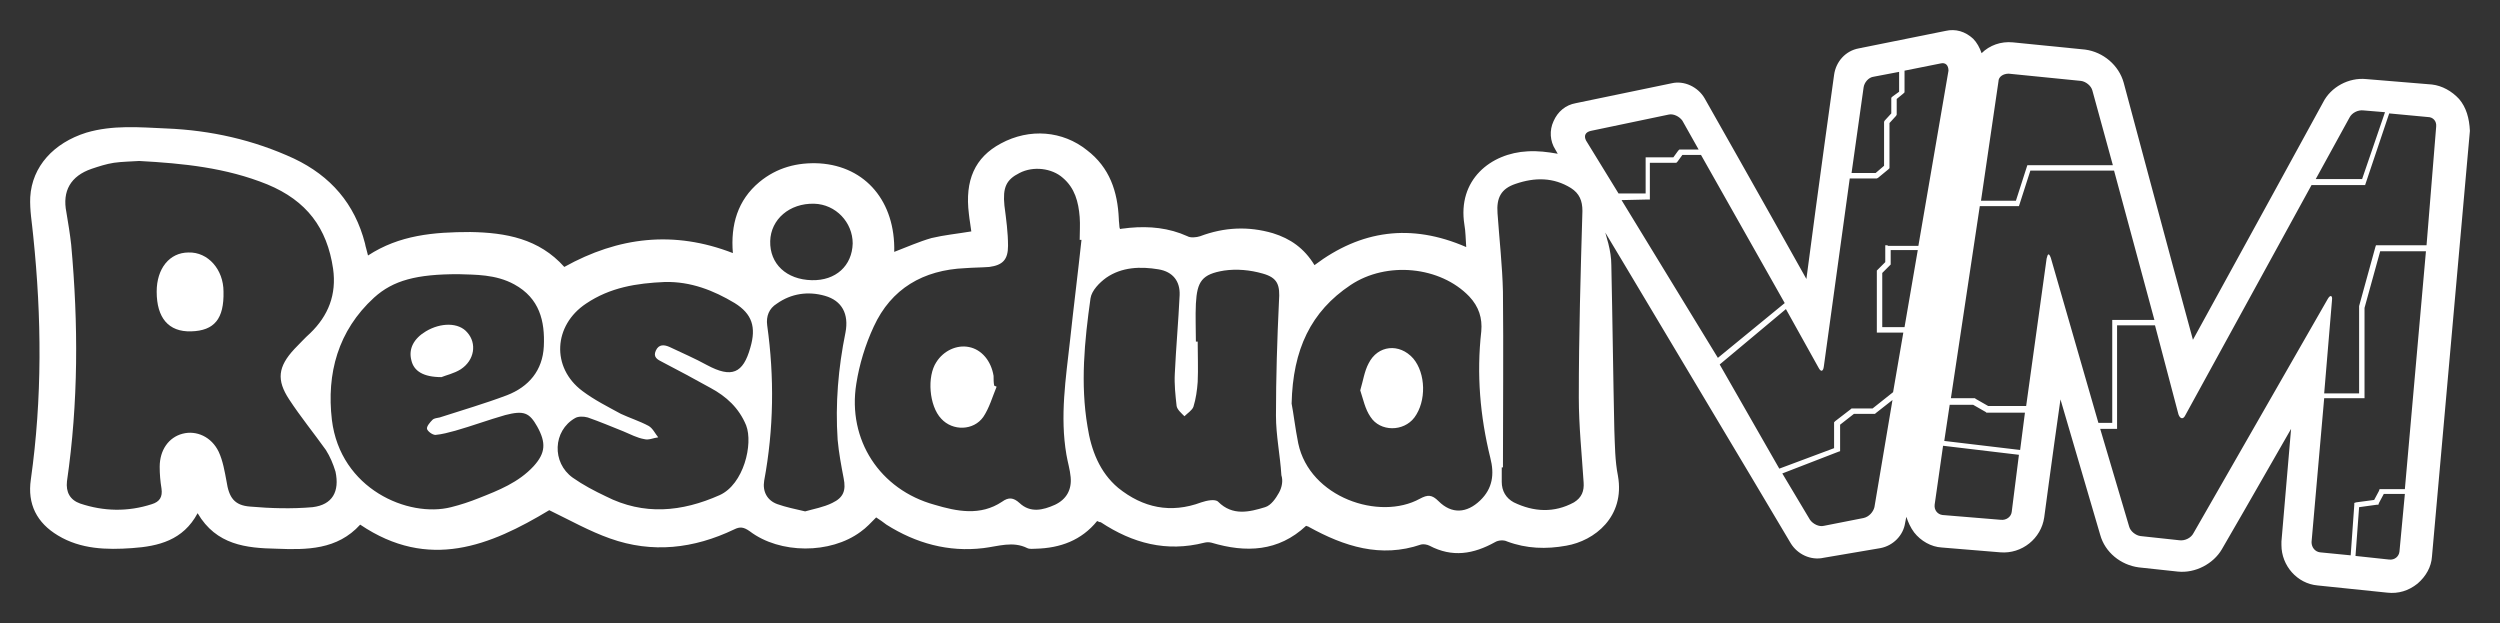<?xml version="1.0" encoding="UTF-8" standalone="no"?>
<svg
   xmlns:dc="http://purl.org/dc/elements/1.1/"
   xmlns:cc="http://creativecommons.org/ns#"
   xmlns:rdf="http://www.w3.org/1999/02/22-rdf-syntax-ns#"
   xmlns:svg="http://www.w3.org/2000/svg"
   xmlns="http://www.w3.org/2000/svg"
   xmlns:sodipodi="http://sodipodi.sourceforge.net/DTD/sodipodi-0.dtd"
   xmlns:inkscape="http://www.inkscape.org/namespaces/inkscape"
   xml:space="preserve"
   enable-background="new 0 0 408 96.5"
   viewBox="0 0 415.224 103.478"
   height="103.478"
   width="415.224"
   y="0px"
   x="0px"
   sodipodi:docname="residualvm.svg"
   inkscape:version="1.0 (4035a4fb49, 2020-05-01)"
   id="Capa_1"
   version="1.0"><rect x="0" y="0" width="415.224" height="103.478" fill="#333333" stroke="none"/><defs
   id="defs16" />
<sodipodi:namedview
   lock-margins="true"
   inkscape:pagecheckerboard="true"
   inkscape:document-rotation="0"
   showgrid="false"
   pagecolor="#ffffff"
   objecttolerance="10"
   inkscape:zoom="0.61279461"
   inkscape:window-y="0"
   inkscape:window-x="0"
   inkscape:window-width="700"
   inkscape:window-maximized="0"
   inkscape:window-height="480"
   inkscape:pageshadow="2"
   inkscape:pageopacity="0"
   inkscape:cy="58.923112"
   inkscape:cx="207.15896"
   inkscape:current-layer="Capa_1"
   id="namedview218"
   guidetolerance="10"
   gridtolerance="10"
   fit-margin-top="5"
   fit-margin-right="5"
   fit-margin-left="5"
   fit-margin-bottom="5"
   borderopacity="1"
   bordercolor="#666666">
	</sodipodi:namedview>
<g
   transform="translate(3.323,3.036)"
   id="g13">
	<path
   id="path3"
   d="m 405.1,13.4 v 0 c -1.2,-1.3 -2.8,-2.2 -4.5,-2.4 l -10.9,-0.9 c -2.9,-0.3 -5.9,1.3 -7.2,3.9 0,0 -14.6,26.7 -21.6,39.4 C 357.1,39.5 349.4,10.7 349.4,10.7 348.6,7.8 346,5.6 343,5.2 L 331,4 C 329,3.8 327.1,4.5 325.8,5.8 325.5,4.9 325,4 324.4,3.4 323.1,2.2 321.5,1.7 319.8,2.1 L 305.4,5 c -2.2,0.4 -3.8,2.2 -4.1,4.4 0,0 -2.7,19.3 -4.6,33.9 -7.2,-12.9 -16.9,-30 -16.9,-30 -1.1,-1.9 -3.4,-3 -5.5,-2.5 l -15.9,3.3 c -1.7,0.3 -3,1.4 -3.7,3 -0.7,1.5 -0.6,3.3 0.3,4.7 l 0.4,0.7 c -1.7,-0.3 -3.3,-0.5 -5,-0.4 -6.1,0.3 -11.7,4.7 -10.5,12.2 0.2,1.1 0.2,2.3 0.3,3.7 -9.2,-4 -17.5,-2.8 -25.2,3 -1.7,-2.8 -4,-4.4 -6.9,-5.3 -4.1,-1.2 -8.1,-1 -12.1,0.5 -0.6,0.2 -1.6,0.3 -2.1,0 -3.1,-1.4 -6.3,-1.7 -9.6,-1.4 -0.6,0.1 -1.1,0.1 -1.6,0.2 -0.1,-0.3 -0.1,-0.3 -0.1,-0.4 0,-0.4 -0.1,-0.8 -0.1,-1.3 -0.2,-4.5 -1.5,-8.5 -5.3,-11.4 -4,-3.2 -9.5,-3.7 -14.3,-1.1 -4.3,2.3 -6,6.1 -5.3,11.7 0.1,1 0.3,2 0.4,2.9 -2.4,0.4 -4.5,0.6 -6.6,1.1 -2.1,0.6 -4.1,1.5 -6.2,2.3 0.2,-8.3 -4.7,-14.2 -12.4,-14.7 -3.7,-0.2 -7.1,0.7 -10,3.1 -3.6,3 -4.8,7.1 -4.4,11.8 -9.8,-3.8 -19,-2.7 -28,2.3 C 86.2,36.6 80.7,35.6 74.8,35.5 68.7,35.5 63,36 57.8,39.4 57.6,38.5 57.4,38 57.3,37.4 55.6,30.8 51.6,26.2 45.5,23.3 38.8,20.2 31.7,18.6 24.3,18.3 19.8,18.1 15.4,17.7 11,19 5.6,20.7 2,24.6 1.7,29.7 1.6,31.9 2,34 2.2,36.2 3.6,49.7 3.7,63.1 1.8,76.6 c -0.6,4.1 1,7.2 4.5,9.3 3.8,2.3 8.1,2.4 12.3,2.1 4.4,-0.3 8.5,-1.3 10.9,-5.8 3.1,5.3 8.1,5.8 13.1,5.9 5,0.2 10.1,0.2 13.9,-4 11.4,7.7 21.6,3.5 31.4,-2.4 3.5,1.7 6.7,3.5 10.1,4.7 7,2.5 13.9,1.7 20.6,-1.5 1,-0.5 1.6,-0.4 2.6,0.3 5,3.8 13.4,3.8 18.4,0.1 1,-0.7 1.8,-1.6 2.6,-2.4 0.6,0.4 1.2,0.8 1.7,1.2 4.9,3.1 10.3,4.6 16.1,3.9 2.5,-0.3 4.9,-1.2 7.3,0 0.4,0.2 1,0.1 1.4,0.1 4.1,-0.1 7.6,-1.4 10.2,-4.6 0.2,0.1 0.4,0.2 0.6,0.2 5.3,3.5 10.9,5 17.2,3.4 0.4,-0.1 0.8,-0.1 1.2,0 5.7,1.7 11.1,1.5 15.7,-2.8 0.2,0.1 0.4,0.1 0.5,0.2 5.8,3.2 11.9,5.2 18.6,2.9 0.4,-0.1 1,0 1.4,0.2 3.8,2 7.3,1.4 10.9,-0.6 0.5,-0.3 1.4,-0.4 2,-0.1 3.2,1.2 6.5,1.3 9.8,0.7 4.7,-0.8 9.8,-4.8 8.6,-11.6 -0.5,-2.5 -0.5,-5.1 -0.6,-7.6 -0.2,-9.1 -0.3,-18.3 -0.5,-27.4 0,-1.2 -0.2,-2.4 -0.5,-3.6 -0.2,-0.6 -0.3,-1.2 -0.5,-1.8 l 3,5 21.2,35.5 6.6,11.1 c 1.1,1.8 3.3,2.9 5.5,2.4 L 309,88 c 2.1,-0.4 3.8,-2.1 4.1,-4.2 l 0.2,-1 c 0.3,0.9 0.7,1.8 1.3,2.6 1.1,1.4 2.8,2.4 4.6,2.5 l 9.7,0.8 c 3.6,0.3 6.8,-2.3 7.3,-5.8 0,0 1.3,-9.8 2.7,-19.6 3.3,11.3 6.6,22.5 6.6,22.5 0.8,2.9 3.4,5 6.4,5.4 l 6.5,0.7 c 2.9,0.3 5.9,-1.3 7.3,-3.7 0,0 5.8,-10 11.5,-20 -0.8,9.3 -1.6,18.7 -1.6,18.7 0,0.2 0,0.4 0,0.6 0,3.4 2.6,6.4 6,6.7 l 11.6,1.2 c 1.8,0.2 3.5,-0.3 5,-1.5 1.4,-1.2 2.3,-2.8 2.4,-4.5 l 6.3,-70.7 c -0.1,-2.1 -0.6,-3.9 -1.8,-5.3 z M 48.6,81.2 c -3.4,0.3 -7,0.2 -10.4,-0.1 C 35.6,80.9 34.7,79.6 34.3,76.9 34,75.3 33.7,73.5 33,72 c -1.2,-2.5 -3.7,-3.6 -6,-3 -2.3,0.6 -3.8,2.7 -3.8,5.5 0,1.2 0.1,2.4 0.3,3.6 0.2,1.4 -0.3,2.2 -1.6,2.6 -4,1.3 -8,1.2 -11.9,-0.1 C 8.3,80 7.6,78.7 7.8,76.9 9.7,63.8 9.7,50.8 8.5,37.6 8.3,35.8 8,34 7.7,32.2 7,28.7 8.4,26.2 11.9,25 c 1.2,-0.4 2.4,-0.8 3.7,-1 1.4,-0.2 2.8,-0.2 4.2,-0.3 7.3,0.4 14.4,1.1 21.3,3.9 6.5,2.7 9.9,7.2 10.9,14 0.6,4.3 -0.8,7.8 -3.8,10.7 -0.9,0.8 -1.7,1.7 -2.6,2.6 -2.8,3 -3,5.2 -0.9,8.4 1.9,2.9 4.1,5.6 6.1,8.4 0.7,1.1 1.2,2.3 1.6,3.6 0.7,3.3 -0.5,5.5 -3.8,5.9 z M 87,54.5 c -0.2,4 -2.5,6.7 -6.1,8.1 -3.7,1.4 -7.5,2.5 -11.2,3.7 -0.4,0.1 -0.9,0.1 -1.2,0.4 -0.4,0.4 -1,1.1 -0.9,1.5 0.1,0.4 0.9,1 1.4,1 1.1,-0.1 2.2,-0.4 3.3,-0.7 2.8,-0.8 5.5,-1.8 8.3,-2.6 3.1,-0.8 4,-0.4 5.3,1.9 1.5,2.7 1.4,4.4 -0.6,6.6 -2.5,2.7 -5.8,4 -9.1,5.3 -1.5,0.6 -3,1.1 -4.6,1.5 -7.1,1.8 -18.4,-3 -19.8,-14.5 -0.9,-7.7 1,-14.8 7,-20.3 3.2,-2.9 7.1,-3.9 14,-3.9 2.8,0.1 6.2,0 9.3,1.7 4.2,2.3 5.1,6.1 4.9,10.3 z m 34.3,0.2 c -1.2,4.3 -3.1,5.1 -7.2,2.9 -2,-1.1 -4.1,-2 -6.2,-3 -0.9,-0.4 -1.8,-0.5 -2.3,0.6 -0.5,1.1 0.3,1.5 1.1,1.9 2.7,1.4 5.3,2.8 8,4.3 2.6,1.4 4.7,3.3 5.9,6.2 1.2,3.1 -0.4,9.8 -4.4,11.6 -6.3,2.8 -12.6,3.4 -18.9,0.2 -1.9,-0.9 -3.8,-1.9 -5.5,-3.1 -3.5,-2.5 -3.3,-7.8 0.4,-9.9 0.5,-0.3 1.4,-0.3 2.1,-0.1 2,0.7 3.9,1.5 5.9,2.3 1.2,0.5 2.3,1.1 3.5,1.3 0.7,0.2 1.5,-0.2 2.3,-0.3 -0.5,-0.6 -0.9,-1.5 -1.6,-1.9 -1.5,-0.8 -3.1,-1.3 -4.6,-2 C 97.6,64.5 95.4,63.4 93.4,61.9 88.2,58 88.6,51 94,47.4 c 4,-2.7 8.4,-3.4 13.1,-3.6 4.3,-0.1 8.1,1.4 11.6,3.5 2.9,1.8 3.6,4 2.6,7.4 z m 15.8,-2.5 c -1.2,5.9 -1.7,11.8 -1.3,17.8 0.2,2.2 0.6,4.3 1,6.4 0.4,2 0,3.2 -1.9,4.1 -1.4,0.7 -3.1,1 -4.5,1.4 -1.7,-0.4 -3.2,-0.7 -4.6,-1.2 -1.7,-0.6 -2.5,-2.1 -2.2,-3.9 1.6,-8.6 1.7,-17.2 0.5,-25.8 -0.2,-1.5 0.3,-2.8 1.6,-3.6 2.4,-1.7 5.2,-2.1 8,-1.3 2.8,0.8 4,3 3.4,6.1 z m -5.6,-8.7 c -4.2,-0.1 -7,-2.7 -6.9,-6.5 0.1,-3.6 3.2,-6.3 7.3,-6.2 3.6,0.1 6.4,3.1 6.4,6.6 -0.1,3.7 -2.8,6.2 -6.8,6.1 z m 42.3,29 c 0.2,1.2 0.6,2.5 0.7,3.7 0.2,2.1 -0.7,3.7 -2.6,4.6 -2,0.9 -4.1,1.4 -5.9,-0.3 -1,-0.9 -1.8,-1 -2.9,-0.2 -3.6,2.4 -7.5,1.6 -11.2,0.5 -9.1,-2.5 -14.5,-10.8 -13,-20.1 0.5,-3.2 1.5,-6.5 2.9,-9.5 2.9,-6.3 8.2,-9.4 15.2,-9.7 1.3,-0.1 2.7,-0.1 4,-0.2 2.2,-0.3 3.1,-1.2 3.1,-3.5 0,-2.2 -0.3,-4.4 -0.6,-6.7 -0.3,-3 0.3,-4.3 2.5,-5.4 2.3,-1.2 5.4,-0.8 7.2,0.8 2,1.7 2.6,4 2.8,6.5 0.1,1.3 0,2.5 0,3.8 0.1,0 0.2,0 0.3,0 -0.6,5.6 -1.3,11.1 -1.9,16.7 -0.7,6.3 -1.7,12.6 -0.6,19 z m 35.3,6.3 c -0.5,0.9 -1.3,2.1 -2.3,2.4 -2.6,0.8 -5.4,1.5 -7.8,-0.9 -0.5,-0.5 -1.9,-0.2 -2.8,0.1 -5.1,1.9 -9.7,0.9 -13.8,-2.4 -3.1,-2.6 -4.5,-6.3 -5.1,-10.2 -1.2,-7.1 -0.5,-14.2 0.5,-21.3 0.2,-1.3 1.5,-2.6 2.6,-3.4 2.6,-1.8 5.7,-1.9 8.7,-1.4 2.4,0.4 3.6,2 3.5,4.3 -0.2,4.3 -0.6,8.7 -0.8,13 -0.1,1.8 0.1,3.6 0.3,5.4 0.1,0.6 0.8,1.2 1.3,1.7 0.5,-0.5 1.3,-1 1.5,-1.6 0.4,-1.3 0.6,-2.7 0.7,-4.1 0.1,-2.2 0,-4.5 0,-6.7 -0.1,0 -0.2,0 -0.3,0 0,-2.1 -0.1,-4.2 0,-6.3 0.2,-3.7 1,-4.9 4.7,-5.5 2.1,-0.3 4.3,-0.1 6.4,0.5 2.5,0.7 2.9,1.9 2.7,4.6 -0.3,6.3 -0.5,12.7 -0.5,19 0,3.3 0.7,6.6 0.9,9.9 0.3,0.9 0.1,2 -0.4,2.9 z m 33.4,1.3 c -2.2,2.1 -4.7,2.3 -6.9,0.1 -1.1,-1.1 -1.8,-1.1 -3.1,-0.4 -6.7,3.7 -18.3,-0.2 -20.2,-9.2 -0.5,-2.5 -0.8,-5.1 -1.1,-6.6 0.2,-9 3.2,-15.3 9.8,-19.7 6,-4 14.9,-3.1 19.7,1.9 1.6,1.7 2.2,3.6 2,5.8 -0.8,7.1 -0.2,14.1 1.5,21 0.7,2.7 0.4,5.1 -1.7,7.1 z m 15.6,0.3 c -3.3,1.8 -6.7,1.6 -10,0 -1.3,-0.7 -2,-1.9 -2,-3.4 0,-0.8 0,-1.6 0,-2.4 0.1,0 0.2,0 0.2,0 0,-9.7 0.1,-19.5 0,-29.2 -0.1,-4.3 -0.6,-8.7 -0.9,-13 -0.2,-2.6 0.6,-4.1 3,-4.9 3.2,-1.1 6.3,-1.1 9.2,0.7 1.4,0.9 1.9,2.1 1.9,3.8 -0.3,10.3 -0.6,20.6 -0.6,31 0,4.7 0.5,9.4 0.8,14.1 0.1,1.4 -0.3,2.5 -1.6,3.3 z M 386.9,16.5 c 0.4,-0.8 1.4,-1.3 2.3,-1.2 l 3.6,0.3 -3.8,11.1 h -7.7 z m -58.3,-6 c 0,-0.8 0.8,-1.3 1.7,-1.3 l 12,1.2 c 0.8,0.1 1.7,0.8 1.9,1.6 l 3.4,12.4 h -13.9 -0.3 l -0.1,0.3 -1.8,5.6 h -5.8 z m -22.4,1 c 0.1,-0.8 0.8,-1.7 1.7,-1.8 l 4.2,-0.8 v 3.3 l -1.1,0.8 -0.2,0.2 v 0.2 2.4 l -1.1,1.2 -0.1,0.2 v 0.2 7.1 l -1.4,1.2 h -4 z m -46.1,8.8 c -0.4,-0.8 -0.1,-1.4 0.8,-1.6 L 273.8,16 c 0.8,-0.2 1.8,0.3 2.3,1 l 2.7,4.8 h -2.9 -0.3 l -0.2,0.2 -0.8,1.1 h -4.3 -0.3 v 0.4 5.6 h -4.5 z m 5.9,9.9 4.3,-0.1 h 0.4 V 29.7 24 h 4.1 0.3 l 0.2,-0.2 0.8,-1.1 h 3.1 l 13.9,24.6 -11.1,9.1 z m 42,51 c -0.2,0.8 -0.9,1.6 -1.8,1.8 l -6.6,1.3 c -0.8,0.2 -1.8,-0.3 -2.3,-1 l -4.6,-7.7 9.3,-3.6 0.3,-0.1 v -0.3 -4.1 l 2.3,-1.8 h 3.3 0.2 l 0.1,-0.1 2.8,-2.2 z m 5,-29.9 h -3.7 v -9 l 1.2,-1.2 0.2,-0.2 v -0.2 -2.2 h 4.5 z m -2.8,-13.6 h -0.4 v 0.4 2.4 l -1.2,1.2 -0.2,0.2 v 0.2 9.7 0.4 h 0.4 4 l -1.7,9.9 -3.4,2.7 h -3.3 -0.2 l -0.1,0.1 -2.6,2 -0.2,0.2 v 0.3 4 l -9.1,3.4 -9.9,-17.3 11,-9.2 5.4,9.7 c 0.4,0.8 0.8,0.7 0.9,-0.2 l 4.3,-31.2 h 4.3 0.2 l 0.2,-0.1 1.7,-1.4 0.2,-0.2 v -0.3 -7.2 l 1.1,-1.2 0.1,-0.2 v -0.2 -2.4 l 1.1,-0.9 0.2,-0.2 V 12.1 8.7 l 6,-1.2 c 0.8,-0.2 1.3,0.3 1.3,1.2 l -5,29.1 h -5.1 z M 330.8,82 c -0.1,0.8 -0.9,1.4 -1.8,1.3 l -9.7,-0.8 c -0.8,-0.1 -1.4,-0.8 -1.3,-1.7 l 1.4,-9.8 12.6,1.5 z m 1.4,-10.3 -12.6,-1.5 0.9,-6 h 3.9 l 2.1,1.2 0.1,0.1 h 0.1 6.3 z m 13,-4.5 -7.9,-27.4 C 337,39 336.8,39 336.6,39.9 l -3.4,24.5 h -6.3 l -2.1,-1.2 -0.1,-0.1 h -0.1 -3.9 l 4.8,-31.9 h 6.2 0.3 l 0.1,-0.3 1.8,-5.6 h 13.9 l 6.7,24.8 h -6.6 -0.4 v 0.4 16.7 z m 50,21.4 c -0.1,0.8 -0.8,1.4 -1.7,1.3 l -5.6,-0.6 0.6,-8.1 2.9,-0.4 h 0.3 l 0.1,-0.3 0.8,-1.5 h 3.5 z m 0.9,-10.4 h -3.9 -0.3 l -0.1,0.3 -0.8,1.5 -3,0.4 -0.3,0.1 v 0.3 l -0.6,8.4 -5.1,-0.5 c -0.8,-0.1 -1.4,-0.8 -1.4,-1.7 l 2.1,-23.9 h 6.3 0.4 V 62.7 48.1 l 2.6,-9.4 h 7.6 z m 5.2,-60.2 -1.6,19.7 h -8.1 -0.3 l -0.1,0.3 -2.7,9.8 v 0.2 0.1 14.2 h -5.8 L 384,46.8 c 0.1,-0.8 -0.3,-0.9 -0.7,-0.2 L 361,85.5 c -0.4,0.8 -1.4,1.3 -2.3,1.2 L 352.2,86 c -0.8,-0.1 -1.7,-0.8 -1.9,-1.6 l -4.8,-16.2 h 2.4 0.4 V 67.8 51 h 6.3 l 3.9,14.8 c 0.3,0.8 0.8,0.8 1.1,0.2 l 21,-38.3 h 8.6 0.3 l 0.1,-0.3 3.9,-11.6 6.4,0.6 c 0.9,0 1.5,0.7 1.4,1.6 z"
   fill="#ffffff" />
	<path
   id="path5"
   d="m 28,38.9 c -3.2,0 -5.3,2.7 -5.3,6.5 0,4.4 2,6.7 5.7,6.6 3.9,-0.1 5.5,-2.1 5.4,-6.6 0,-3.7 -2.6,-6.6 -5.8,-6.5 z"
   fill="#ffffff" />
	<path
   id="path7"
   d="m 161.7,59.4 c -0.4,-2.5 -2,-4.4 -4.1,-4.8 -2,-0.4 -4.2,0.6 -5.4,2.5 -1.6,2.4 -1.2,7.3 0.8,9.4 1.9,2.1 5.4,2 7,-0.3 1,-1.5 1.5,-3.3 2.2,-5 -0.1,-0.1 -0.3,-0.1 -0.4,-0.2 -0.1,-0.5 -0.1,-1 -0.1,-1.6 z"
   fill="#ffffff" />
	<path
   id="path9"
   d="m 67.4,52 c -2,1.2 -2.9,2.9 -2.4,4.8 0.4,1.8 2,2.8 5,2.8 0.7,-0.3 2.1,-0.6 3.2,-1.3 2.3,-1.5 2.7,-4.3 1.1,-6.1 -1.4,-1.7 -4.4,-1.7 -6.9,-0.2 z"
   fill="#ffffff" />
	<path
   id="path11"
   d="m 224,57.3 c -0.7,1.3 -0.9,2.8 -1.4,4.5 0.5,1.5 0.8,3.1 1.7,4.4 1.6,2.5 5.5,2.5 7.3,0.1 2,-2.7 1.9,-7.3 -0.2,-9.8 -2.3,-2.6 -5.9,-2.2 -7.4,0.8 z"
   fill="#ffffff" />
</g>
</svg>
